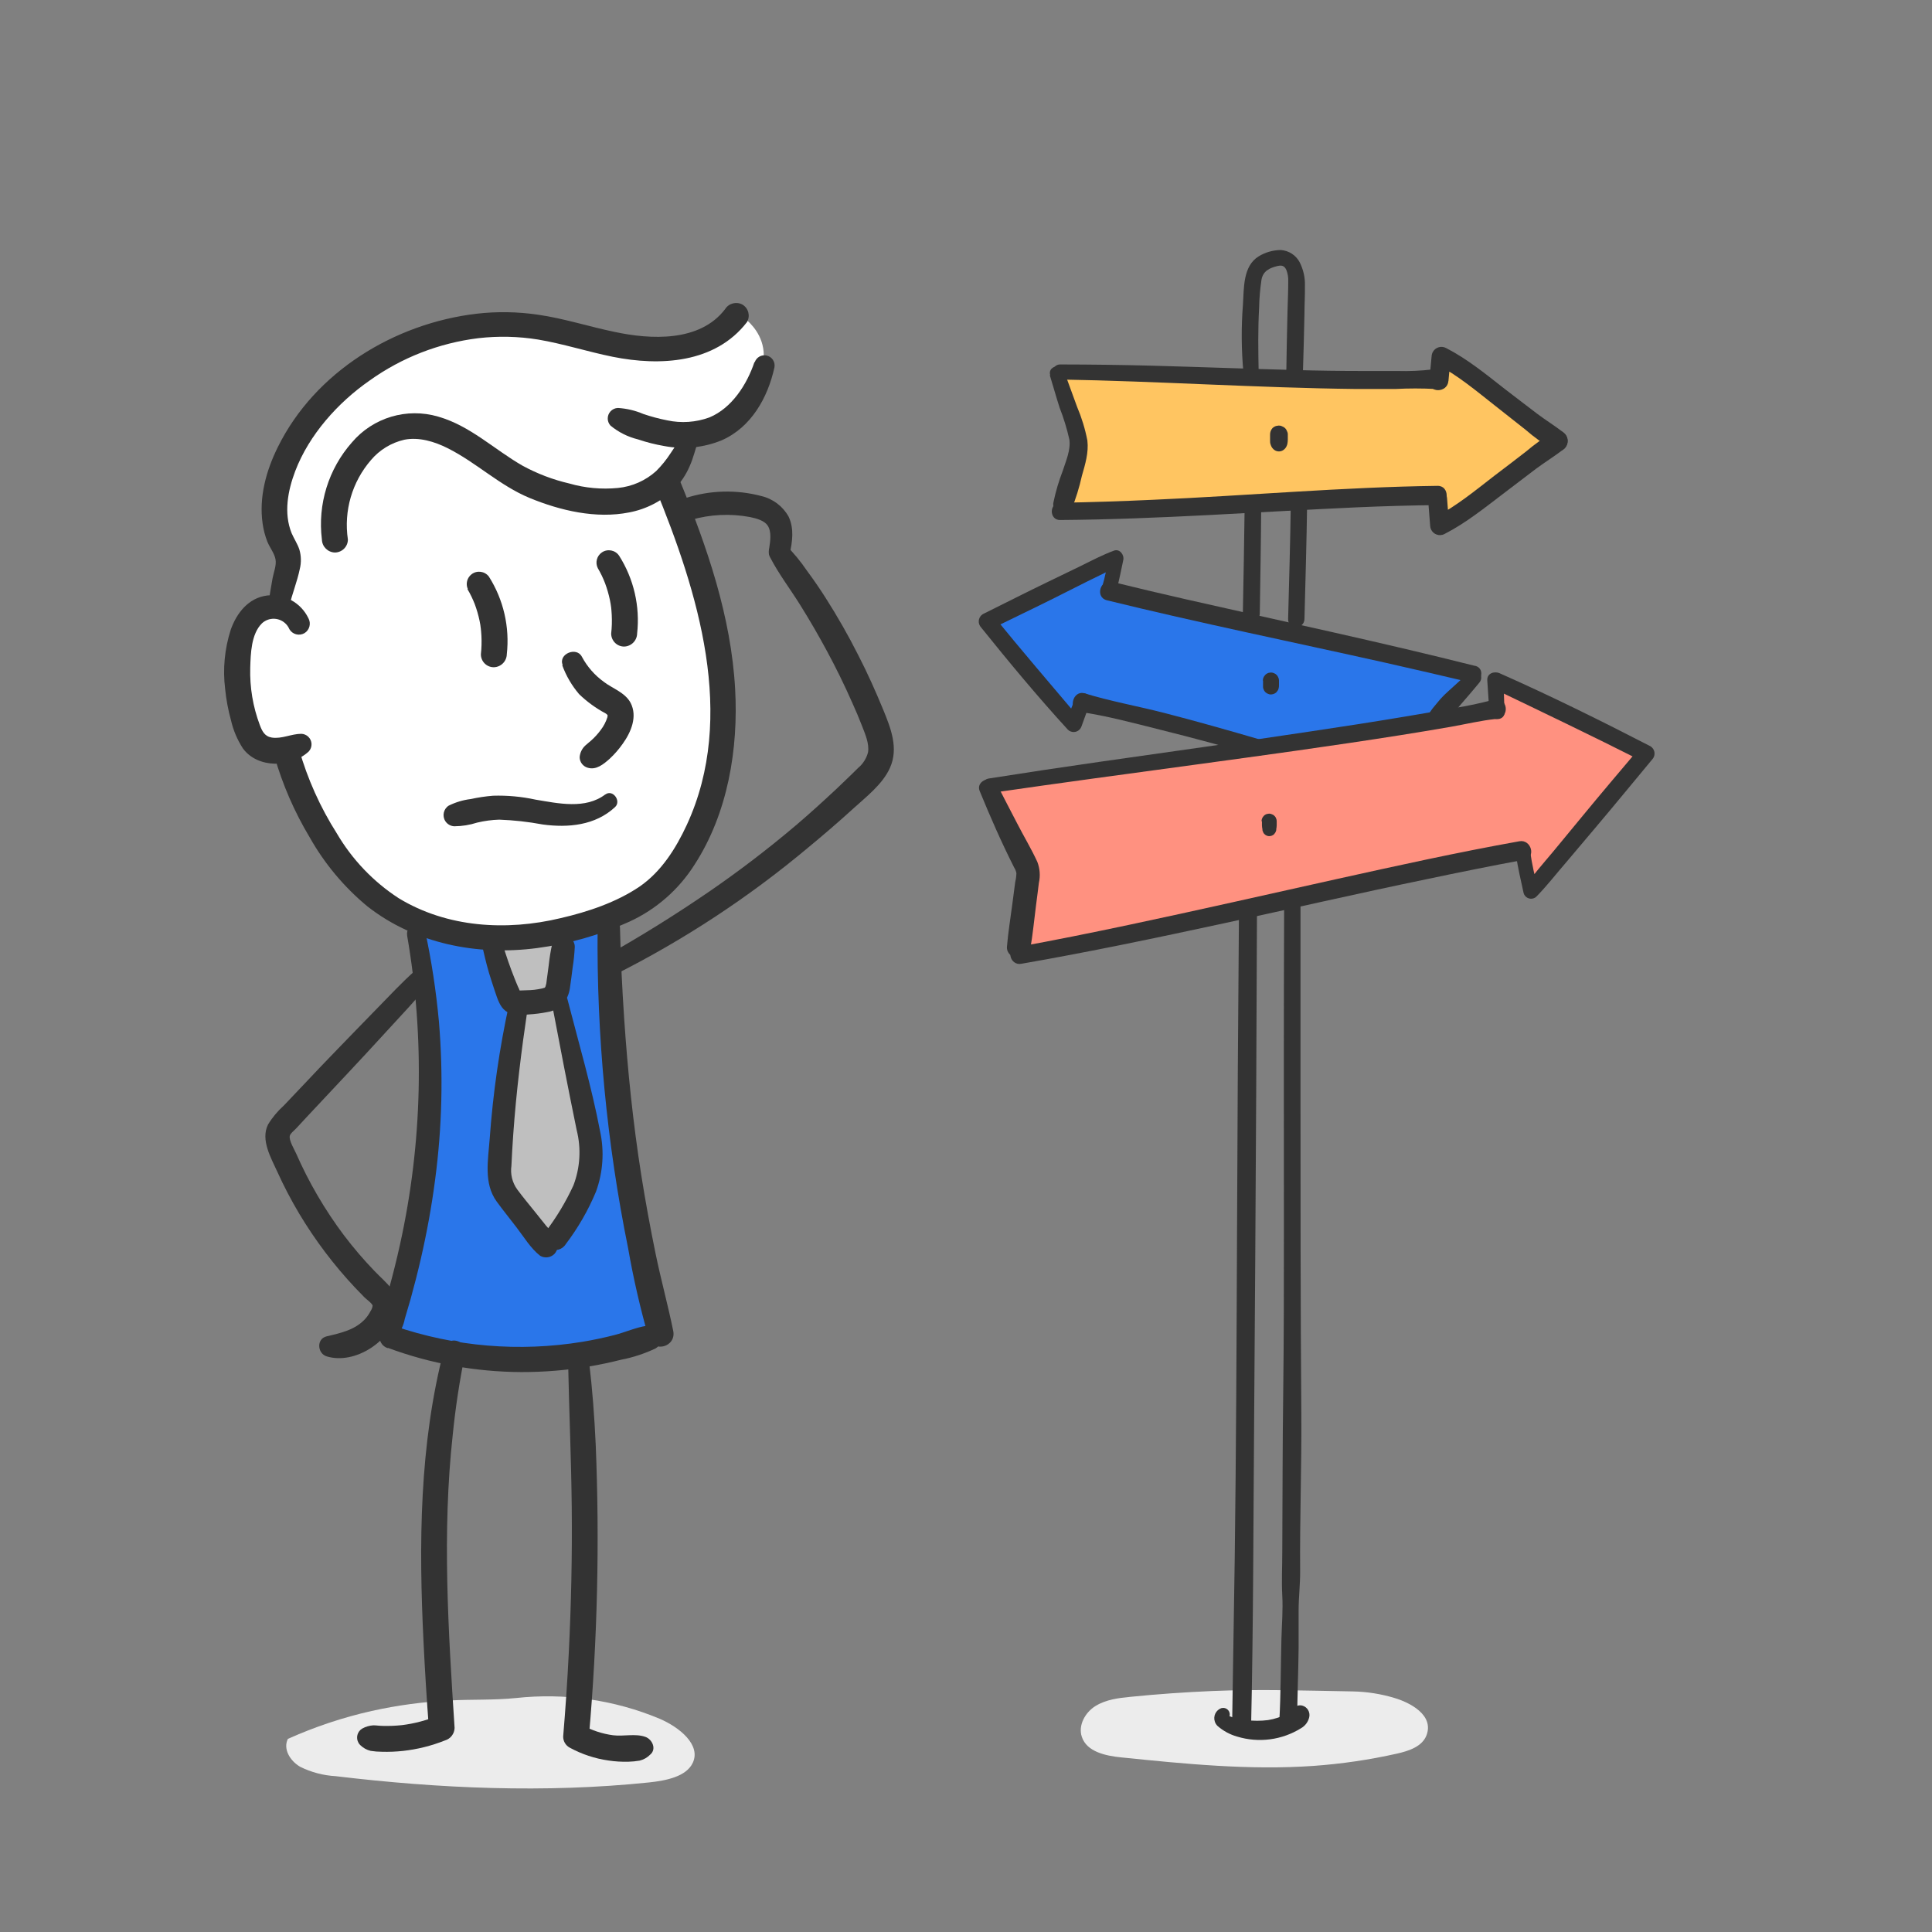 <?xml version="1.0" encoding="utf-8"?>
<!-- Generator: Adobe Illustrator 24.0.1, SVG Export Plug-In . SVG Version: 6.00 Build 0)  -->
<svg version="1.1" id="Capa_1" xmlns="http://www.w3.org/2000/svg" xmlns:xlink="http://www.w3.org/1999/xlink" x="0px" y="0px"
	 viewBox="0 0 4400 4400" style="enable-background:new 0 0 4400 4400;" xml:space="preserve">
<rect x="0" y="0" width="4400" height="4400" fill="#808080" stroke="none"/>
<style type="text/css">
	.st0{fill:#ECECEC;}
	.st1{fill:none;}
	.st2{fill:#2A76EA;}
	.st3{fill:#FFC561;}
	.st4{fill:#FF9180;}
	.st5{fill:#BFBFBF;}
	.st6{fill:#FFFFFF;}
	.st7{fill:#333333;}
</style>
<g id="Sombra">
	<path class="st0" d="M655.6,3960.2c-11.2,22.6,4.3,49.4,27.7,63.4c25.3,12.6,52.9,19.9,81.1,21.5c236.3,28.3,476.8,38.8,713.5,14.3
		c39.2-4.1,85.1-13.3,99.8-44.6c19.2-40.8-29.8-80.9-75.7-100.6c-103.4-43.1-216-59.2-327.4-47c-49.6,5-99.1,2.8-148.8,5.4
		c-60.3,2.9-120.3,10.9-179.3,24C781,3911.3,717,3932.7,655.6,3960.2z"/>
	<path class="st0" d="M2574.8,3864.4c-27.6,2.7-55.7,6.1-79.7,20.8c-24,14.7-40.1,44.6-31.3,70.3c11.1,34.2,54.5,43.4,90.3,46.9
		c144.9,14.8,291.7,29.5,437.5,19.3c64-4.6,127.6-13.9,190.2-28c26.6-6,57-15.9,66.9-41.5c17.8-46.5-38-74.9-73-85.2
		c-30.8-9.3-62.8-14.3-95-14.9c-106.2-1.8-211.8-5.4-318.4-1C2699.5,3853.8,2637,3858.1,2574.8,3864.4z"/>
</g>
<g id="Color">
	<path class="st1" d="M2836.8,620.5l19.4,334.5l-14.6,1295.8c0,0-21.7,1669.7-14.5,1669.7c3.2,0,34.9,29.2,57,29.8
		c28.1,0.7,47.4-27.3,47.4-27.3l9.7-2019.1l9.7-1067.8l9.7-191.7c0,0-19.4-65.6-58.2-53.4C2879.4,598.1,2857.3,608,2836.8,620.5z"/>
	<path class="st2" d="M947.5,2113.3c44.4,306.1,25.8,618.1-54.8,916.8c206,91.4,408,103.9,603.4,7.8
		c-76.4-343.1-126.4-673.1-113.5-972C1274.3,2153.4,1123.1,2157.2,947.5,2113.3z"/>
	<polygon class="st3" points="2407.1,851 2458,999.1 2419.2,1164.1 3268.7,1130.1 3275.9,1195.6 3542.8,999.1 3288.1,807.3 
		3280.7,868 	"/>
	<polygon class="st2" points="3348.7,1535.3 2528.4,1346 2538.2,1282.9 2249.3,1414 2441.1,1644.6 2465.4,1598.5 2868.2,1697.9 
		3285.6,1630 	"/>
	<path class="st4" d="M2246.9,1787.8l99.3,186.9c0,0-36.5,208.7-31.6,201.5c4.9-7.2,1162.4-242.7,1162.4-242.7l9.8,89.7l257.2-301
		l-332.5-169.9l-2.5,70.5L2246.9,1787.8z"/>
	<path class="st5" d="M1119.9,2138.1l50.9,141.1l-31.3,422.9c0,0,101.9,145,113.6,133.2c11.8-11.8,101.9-180,101.9-180l-86.2-376.1
		l27.4-153.1L1119.9,2138.1z"/>
	<path class="st6" d="M1691.9,722.1c0,0-176.8,125.5-364.4,55.1c-187.7-70.4-372-47-536.8,82.2s-180,270.4-172.3,309.6
		c7.7,39.2,43.1,90.1,43.1,90.1l-24,113.6c0,0-105.8-15.7-90.1,164.5c15.7,180.2,105.8,172.4,105.8,172.4s109.7,387.8,344.8,411.4
		c235.1,23.5,470.2,31.3,579.8-219.4c109.7-250.7,47-466.3,19.6-588c-16.5-73-44.2-143.1-82.2-207.6l50.9-117.5
		c0,0,19.3,27.1,101.9-51C1813.4,800.7,1691.9,722.1,1691.9,722.1z"/>
</g>
<g id="Trazos">
	<path class="st7" d="M927.2,2130.6c40.4,233.3,34.9,472.3-16.2,703.6c-7.4,33.4-15.6,66.6-24.7,99.6c-4.3,15.7-8.8,31.4-13.4,47.2
		c-5.6,18.7-12,34.8-8.8,54.6c3.5,12,16,18.9,28,15.4c3.6-1,6.8-2.9,9.5-5.5c10.4-11.9,17.4-26.4,20.3-42c4.5-14.8,8.8-29.6,13-44.3
		c8.4-30.4,16.2-60.7,23.3-91.4c13.8-60,24.8-120,32.8-181.4c15.8-119.3,18.7-240,8.6-360c-6.4-69.6-16.9-138.7-31.6-207
		c-5.8-26.8-45.2-15.1-40.7,11.2L927.2,2130.6z"/>
	<path class="st7" d="M946.7,2209.4c-31.1,27.4-59.4,58.2-88.4,87.7c-29,29.5-58.1,60-86.9,89.5s-56.2,58.6-84,88l-40.9,43.1
		c-14,12.6-26.2,27.1-36,43.2c-17.6,35,6.8,76.2,21.2,108c14.7,32.4,31.2,64,49.4,94.6c36.4,60.9,79.2,117.6,127.8,169.3
		c7,7.4,14.2,14.9,21.5,22.2c5,4.9,15.8,12,18.2,18.2c0,0,1,3.1,0,0c-0.4,4.5-2,8.9-4.6,12.6c-3.1,6-6.8,11.7-11.3,16.8
		c-22.8,26-56.3,33.2-88.6,40.8c-24,5.4-21.5,39.2,0,45.7c65,19.6,146.5-35.2,160.9-100.3c9.5-42.6-25.9-66.6-51.7-93.7
		c-25.1-26-48.5-53.4-70.3-82.2c-43.3-57.7-79.8-120.3-108.8-186.4c-4.1-9.1-16.6-29.6-14.2-39.7c1.4-6,10-12,14-16.4l24-25.9
		c29.1-31,58.2-62,87.4-93.2c32.4-34.7,64.9-69.4,96.8-104.5c31.9-35.2,65.5-69.5,94.9-106.7c7.9-9,7.1-22.7-1.9-30.7
		c-8.2-7.3-20.6-7.2-28.8,0.1L946.7,2209.4z"/>
	<path class="st7" d="M1361,2113.3c-2.4,244.8,20.8,489.1,69.4,729c12,68.8,27.6,136.9,46.8,204c11.2,36,63.5,21.1,56-15.4
		c-12-58.8-28-116.8-40.1-175.6c-12.1-58.8-23.3-120-32.8-180c-18.6-118-30.8-236.8-38.8-355.8c-4.6-68.6-7.9-137.4-9.5-206
		c-0.7-32.9-50.8-33-51.1,0L1361,2113.3z"/>
	<path class="st7" d="M883.4,3069.7c97.3,36,200.1,54.7,303.8,55.1c51.7,0.1,103.4-4.1,154.4-12.7c24.6-4.2,49.1-9.4,73.3-15.5
		c27.1-5.2,53.3-13.9,78.2-25.7c12.2-7.1,17.4-22.1,12-35.2c-5.6-12.7-19.6-19.6-33.1-16.2l31.7,12.8c-6.5-10.9-19.4-16.1-31.7-12.8
		c-24,3.7-48,14.6-72,20.8s-48.7,11.4-73.3,15.5c-143.7,23.6-291.1,11.3-428.9-36c-14.1-4-28.8,4.2-32.7,18.3c0,0,0,0,0,0.1
		c-3.5,13.9,4.5,28,18.2,32.2V3069.7z"/>
	<path class="st7" d="M1012,3070.4c-57.4,219.7-58.4,447-47.3,672c3.1,64.3,7.2,128.5,12,192.8l21.6-28.4
		c-26.6,11.2-54.6,18.6-83.2,22.1c-14.3,1.5-28.7,2.1-43.1,1.7c-7.1,0-14.3-1.2-21.5-1.3c-8.9,0.5-17.6,3-25.4,7.3
		c-11.4,6.7-15.3,21.4-8.5,32.8c1,1.8,2.3,3.4,3.7,4.8c6.6,6.5,14.9,11.2,24,13.3c8.4,1.3,16.9,2,25.4,2c16,0.5,32.1-0.2,48-1.9
		c32.9-3.6,65.2-11.7,96-24c12.6-3.8,21.3-15.3,21.6-28.4c-14.4-221.8-28.6-445.2-4.3-666.8c6.2-62.1,15.6-123.8,28.1-184.9
		c6.5-30.6-39.2-43.8-47.3-13.1H1012z"/>
	<path class="st7" d="M1293.8,3101c2.2,110.6,7.2,221.3,8.3,331.9c1.1,110.6-1.2,221.5-6.8,332.2c-3.1,63.3-7.4,126.4-12.7,189.5
		c-0.2,10.5,5.4,20.3,14.6,25.4c27.5,15,57.4,25,88.4,29.4c15.1,2.3,30.4,3.2,45.7,2.8c8.5-0.2,17-1.1,25.4-2.5
		c9.1-2.2,17.4-6.9,24-13.6c15.2-12.6,4.8-34.8-10.7-40.4c-22.8-8.3-49.8-0.7-74-3.8c-24.3-3.3-47.8-11-69.4-22.7l14.6,25.4
		c19.5-220.9,24.6-442.9,15.5-664.4c-2.9-63.4-7.6-126.7-15.2-189.6c-0.4-13.1-10.9-23.6-24-24c-13.3,0-24,10.7-24,24L1293.8,3101z"
		/>
	<path class="st7" d="M1399.6,2220.1c157.6-79.2,305.5-176.4,440.8-289.7c34.6-28.6,68.6-57.7,101.8-88
		c29.8-27.2,68.2-56.4,84.8-94.1c19.7-44.2,1.9-89.4-15.2-131.2c-17.2-41.8-36-84-57.1-124.9c-22.6-44.8-47.4-88.3-74.4-130.6
		c-13.4-21.1-27.5-41.6-42.4-61.7c-14.2-20.9-30.2-40.4-48-58.3c-9-8.9-23.5-8.9-32.4,0.1c-7.3,7.3-8.8,18.6-3.6,27.6
		c19.3,37.4,45.7,72,68.2,108s42.4,70.4,61.9,106.7c19.6,36.2,39.5,76.8,56.9,116.3c8,17.5,15.4,35.2,22.3,52.9
		c7.1,18.4,16.8,40.2,13.7,60c-3.6,14.1-11.6,26.7-22.9,36c-16.1,16.3-32.9,31.8-49.6,48c-30.1,28.1-60.6,55.9-92,82.6
		c-63.4,53.7-129.6,104.3-198.1,151.3c-77.2,52.9-157,102.6-238.6,148.2c-26.8,15-3.1,54.1,24,40.8V2220.1z"/>
	<path class="st7" d="M2413.7,864.3c225,3.8,449.7,19,674.8,21.6c29.8,0,59.4,0,89.2,0c30.3-1.6,60.6-1.6,90.9,0
		c30,2.9,28.8-49.7-5.9-44.6c-26.6,3.2-53.5,4.4-80.3,3.6c-26.1,0-52.1,0-78,0c-51.5,0-103.1-0.7-154.7-2.2
		c-108.9-2.7-217.7-7-326.7-9.9c-69.6-1.8-139.3-2.7-208.9-2.8c-9.2,0-16.7,7.5-16.7,16.7c0,9.2,7.5,16.7,16.7,16.7L2413.7,864.3z"
		/>
	<path class="st7" d="M2413.7,1184.3c226-1.6,451.1-18.8,676.9-28.9c61-2.7,122-4.4,183-5.1c28.1,0,28.2-44.6,0-43.8
		c-216.1,2.8-431.6,22.3-647.4,31.7c-70.8,3.3-141.4,5.6-211.8,6.8c-25.3,0-25.4,39.5,0,39.4H2413.7z"/>
	<path class="st7" d="M3298.8,867.2c1.6-18.8,3.6-37.7,5.1-56.4l-32.3,18.8c47.6,24.5,90.1,60.3,132,93.3
		c23.5,18.5,46.9,37.1,70.6,55.7c19.6,17,40.6,32.2,62.9,45.5c26.9,13.9,45.9-22.3,23.1-39.6c-19.3-14.8-40.4-27.9-59.9-42.6
		c-24.5-18.4-48.5-37.3-72.8-55.7c-42.7-33.4-85.7-68.7-133.8-93.4c-10.7-6-24.3-2.2-30.4,8.5c-1.7,3.1-2.7,6.6-2.9,10.1
		c-1.6,18.7-3.7,37.6-5.2,56.4c-2.2,27.8,41.1,27.6,43.4,0L3298.8,867.2z"/>
	<path class="st7" d="M3252.2,1134.8c1.7,21,3.3,41.8,4.9,62.8c0.6,12.3,11.1,21.7,23.4,21.1c3.2-0.2,6.3-1,9.1-2.5
		c48.7-24.8,92.5-60.4,135.9-93.3c24.3-18.5,48.6-37.2,73.2-55.7c20-14.8,41.4-28,61.1-43.1c23-17.5,3.8-53.5-23.1-39.6
		c-21.5,12.8-41.9,27.4-61,43.6c-24.3,18.6-48.5,37.6-72.8,55.7c-43.1,33.4-86.6,69.2-135.2,94.4l32.6,18.6
		c-1.7-21-3.2-41.8-4.8-62.8c-2.1-27.6-45.6-27.9-43.4,0L3252.2,1134.8z"/>
	<path class="st7" d="M2261,1805.3c153.4-22.3,307-42.9,460.7-63.8c155.4-21.2,310.8-42.4,465.7-66.9c39-6.2,78-12.6,117-19.4
		c34.2-6,68.7-14.4,103.2-17.9s24.5-53.3-5.9-43.9c-30,8.2-60.5,14.7-91.3,19.4c-34.3,6.2-68.6,12.2-103,17.9
		c-74.1,12.5-148.4,24-223,35.1c-159.7,24.1-319.5,46.2-479.4,69.1c-84.5,12.1-168.9,24.8-253.3,38.1c-21.3,3.5-12,35.3,8.9,32.3
		L2261,1805.3z"/>
	<path class="st7" d="M2325.1,2195.1c154.5-26.8,308.2-59.1,461.6-92.2c153.4-33.1,307-68.5,461-100.3
		c74.4-15.7,148.9-30.8,223.8-44.6c27.6-4.8,15.9-47-11.1-42.1c-139.9,25-278.7,55.7-417.5,86.4c-157.5,34.9-314.8,70.8-472.7,104.2
		c-84.7,17.9-169.7,35.1-255,50.6c-25,4.5-14.4,42.3,10.5,37.9L2325.1,2195.1z"/>
	<path class="st7" d="M2231,1801.1c24.2,59.1,49.8,117.6,78.7,174.7c2.5,3.9,4.3,8.3,5.1,12.9c-0.2,6.7-1.1,13.4-2.7,20
		c-2.3,16.8-4.3,33.4-6.6,50.3c-4.1,32.1-9.6,64.4-12.2,96.8c-2.3,29.9,47.6,37.1,52.8,7.1c6-33.4,9-67.6,13.4-101.2
		c2.1-17.1,4.5-33.4,6.5-51.1c3.6-16,2.3-32.7-3.6-47.9c-13.7-29.8-30.9-58.2-45.8-87.3s-31.6-60.3-46.8-90.6
		C2258.8,1763.6,2221.9,1778.6,2231,1801.1L2231,1801.1z"/>
	<path class="st7" d="M3426.4,1621.4l-2.3-71.7l-28,16.1c114.7,55.1,229.3,109.8,342.7,167.2l-4-30.3
		c-44.6,52.8-89.2,105.2-133,158.5l-65,78.8c-22.3,26.5-45.3,52.7-65.1,80.9l31.8,4.1c-8.2-27.9-14.4-56.3-18.5-85.1
		c-3.5-21.3-35.5-12.2-32.2,8.9c4.3,28.8,11.1,57,17.2,85.4c2.8,9.3,12.6,14.6,21.9,11.9c2.7-0.8,5.2-2.2,7.2-4.2
		c23.7-24.1,44.6-51.3,66.9-77l65.9-78c44-52,87.1-104.7,130.7-157.1c7.5-7.7,7.4-20.1-0.4-27.6c-1.1-1-2.3-2-3.5-2.7
		c-113.1-58.3-227.2-114.8-343.5-166.3c-11.7-5.2-29,0-28,16.1l4.7,71.7c1.6,22.3,35.6,22.3,34.9,0L3426.4,1621.4z"/>
	<path class="st7" d="M2870.8,1684.6c-72.8-21.2-145.7-42-219.1-60.9c-60.2-15.5-122-26.4-181.4-44.6c-27.6-8.3-38.8,38.2-11.1,42.1
		c61.2,8.9,122.6,25.5,182.4,40.5c73.6,18.2,146.6,38.2,219.6,58.8c10,2.8,20.4-3.1,23.2-13.2c2.8-10-3.1-20.4-13.2-23.2
		L2870.8,1684.6z"/>
	<path class="st7" d="M3358.8,1516.4c-218.6-55.1-439.3-101.7-659-151.8c-56-12.7-111.7-25.9-167.2-39.6
		c-27.3-6.8-39,35.5-11.7,42.1c210.7,51.7,423.7,95.1,635.5,142.5c64.3,14.5,128.5,29.4,192.7,44.6c24.6,6,35.1-31.8,10.5-37.9
		L3358.8,1516.4z"/>
	<path class="st7" d="M2448.8,1590.8l-21.7,53.3l31.1-8.3c-65.9-78-132.1-154.9-196.4-234.1l-3.9,30.3c48.9-24,98.1-47.4,146.8-71.8
		l71.7-36.1c24.6-12.4,50.4-23.6,73.7-38.2l-26.2-15.1c-2.8,21.6-7.2,42.9-13.3,63.8c-2.2,9,3.3,18,12.3,20.2
		c8.6,2.1,17.3-2.8,20-11.3c6.1-22.3,10.4-45.3,15.3-68.1c2.5-11.8-8.1-26.3-21.4-21.3c-25.6,9.5-50.1,22.3-74.7,34.5l-74.8,36.2
		c-49.9,24.1-99.3,49.2-148.9,73.8c-9.3,5.7-12.2,17.9-6.4,27.2c0.7,1.2,1.6,2.3,2.5,3.3c63.8,79.3,128.9,157.8,197.6,232.8
		c7.5,7.2,19.4,7,26.6-0.5c2.1-2.2,3.6-4.8,4.5-7.6c6.5-17.9,13-35.9,19.5-54c7.7-21.4-25.3-29.4-33.4-9.3L2448.8,1590.8z"/>
	<path class="st7" d="M2390.8,854.3c7.6,24.6,14.4,49.4,22.3,73.9c9.3,23.7,16.7,48,22.3,72.8c3.3,23.9-7.8,48.6-14.9,70.8
		c-8.9,23.1-16,46.8-21.1,71c-2.9,10.8,2.6,22.1,12.9,26.4c10.3,4.4,22.3,0.5,28-9.1c9.9-24.7,17.8-50.2,23.6-76.3
		c7.5-26.3,15.8-53,12.5-80.6c-5.1-26.4-13-52.2-23.5-76.9c-9.6-26.9-19.8-53.5-29.4-80.4c-6.9-19.7-38-11.7-31.7,8.7L2390.8,854.3z
		"/>
	<path class="st7" d="M3345,1530.6c-14.6,15.3-30.8,28.9-46.3,43.3c-6.4,5.7-12.5,11.7-18.3,18.1c-3.6,4.1-7,8.4-10.5,12.6
		c-5.5,6.2-10.4,12.7-14.9,19.6c-5.7,9.8-3.2,22.3,5.8,29.1c8.9,7,21.6,6.2,29.5-1.8c5.2-6.2,10.1-12.7,14.6-19.4l5.2-7l-1.6,2.1
		l1.4-1.9l2.1-2.7l4.8-6.2l-0.8,1c1.4-1.8,2.9-3.7,4.5-5.5c1.6-1.8,5-6,7.6-9c13.8-15.8,27.5-31.8,40.9-48.1
		c6.3-7.1,5.8-17.9-1.3-24.2c-6.5-5.9-16.5-5.9-23,0.1L3345,1530.6z"/>
	<path class="st7" d="M2821.7,2071.3c-2.1,249.5-3.6,499.1-4.5,748.7c-1,243.3-2,486.5-5.2,729.7c-1.6,125.5-4.2,251.1-5.9,376.6
		c0,27.8,42.6,27.8,43.3,0c5.1-230.1,5-460.3,6.8-690.6c1.9-248.6,3.4-497.3,4.7-746c0.5-139.4,1.1-278.9,1.8-418.4
		C2862.6,2044.9,2821.9,2044.9,2821.7,2071.3L2821.7,2071.3z"/>
	<path class="st7" d="M2834.6,1151.9c-0.9,81.7-2.6,163.4-4.1,245.3c0,24.8,38.1,24.8,38.6,0c1.2-81.7,2.7-163.4,3.2-245.3
		c0-10.4-8.4-18.8-18.8-18.8C2843.1,1133.1,2834.6,1141.5,2834.6,1151.9z"/>
	<path class="st7" d="M2924.6,2047.4c-1.1,249.8-0.7,499.8-0.6,749.7c0,125.8,0,251.5-1.6,377.3c-1.6,120.1-1.4,240.1-2.1,360.2
		c0,33.4-1.8,66.1,0,99.3c1.8,33.2-1,64.9-1.9,97.4c-1.6,62.8-1.4,125.9-4.8,188.5c-1.4,26.1,40.8,26.4,40.7,0
		c0-55.7,2.7-111.5,3.2-167.2c0-28.3,0-56.7,0-85.1c0-29.7,3.7-59.2,3.5-89.2c-1-119.4,3.6-238.8,2.7-358.2
		c-2-250.5-1.8-500.9-1.9-751.4c0-140.5,0-280.9,0-421.3c0-10.3-8.4-18.7-18.8-18.7c-10.3,0-18.6,8.4-18.7,18.7L2924.6,2047.4z"/>
	<path class="st7" d="M2939.7,1145.9c-1.2,88-3.8,176-6.1,264c-0.7,24.1,36.6,24,37.2,0c2.3-88,4.9-176,6.1-264
		C2976.9,1121.8,2939.9,1121.8,2939.7,1145.9z"/>
	<path class="st7" d="M2892.5,989.8v11.1c-0.1,0.9-0.1,1.7,0,2.6c0,2.7,0,5.5,1,7.9l0.7,2.3c1.6,5,5,9.3,9.5,12
		c5.5,3.2,12.4,3.2,17.9,0c4.6-2.7,7.9-7,9.5-12l0.7-2.3c0.7-3.4,1.1-7,1.1-10.5v-11.1c0.1-2.7-0.5-5.3-1.8-7.7
		c-1.7-5.3-5.9-9.4-11.1-11.1c-2.4-1.3-5-1.9-7.7-1.8l-5.5,0.8c-3.4,0.9-6.4,2.7-8.9,5.1C2894.3,979.2,2892.4,984.4,2892.5,989.8z"
		/>
	<path class="st7" d="M2876.5,1550v12.2c0,1,0,1.9,0,3.1c0.1,1.1,0.3,2.2,0.7,3.2l1.8,4.2c1.1,2,2.6,3.8,4.6,5
		c1.1,1.1,2.5,1.9,4,2.3c2.1,1.1,4.5,1.7,6.9,1.6l4.8-0.7l4.3-1.8c2.1-1.1,3.8-2.7,5-4.7c1.6-1.7,2.7-3.8,3.2-6c0.8-2.6,1.1-5.3,1-8
		V1550c0.1-2.5-0.4-4.9-1.6-7.1c-1.7-4.5-5.2-8-9.7-9.7c-2.2-1.1-4.7-1.7-7.1-1.6l-4.9,0.7c-3,0.9-5.8,2.5-8,4.7l-2.9,3.8
		c-1.6,2.8-2.5,6-2.6,9.3L2876.5,1550z"/>
	<path class="st7" d="M2874,1870.6v9.3c0.1,2.9,0.5,5.8,1.1,8.7v2.1c0.1,0.8,0.3,1.5,0.7,2.2l1.6,3.8c1,1.8,2.3,3.2,4,4.3
		c0.9,1,2.1,1.7,3.5,2c1.8,1,3.9,1.5,6,1.3l4.1-0.6l3.7-1.6c1.8-0.9,3.3-2.3,4.3-4c1.4-1.5,2.4-3.3,2.9-5.4c0.3-0.7,0.5-1.5,0.7-2.2
		v-2.1c0.6-2.9,0.9-5.8,1-8.7v-9.3c0.1-2.3-0.4-4.6-1.4-6.7c-0.7-2.1-1.9-4-3.6-5.5c-1.5-1.7-3.4-2.9-5.6-3.6
		c-2-1.1-4.3-1.6-6.6-1.6l-4.6,0.7c-2.9,0.7-5.6,2.3-7.7,4.5c-3.2,3.3-5,7.6-5,12.2L2874,1870.6z"/>
	<path class="st7" d="M2866.5,847.5c-0.9-48.6-1.7-97.1,1-145.7c0.4-21.8,2.3-43.5,5.5-65c3.6-19.4,18.2-26.6,36.2-30.9
		c10-2.3,16.1-0.9,20.6,9.4c3,7.9,4.4,16.4,4.1,24.9c0,22.3-1,44-1.6,66c-1.3,48.9-2.1,97.8-2.9,146.7c0,24.4,37.1,24.3,37.8,0
		c1.3-45.4,2.8-90.8,3.6-136.2c0-22.3,1.4-43.9,1.1-65.9c0.6-18.4-3.5-36.7-11.8-53.2c-8.5-16.3-24.8-26.9-43.1-28.2
		c-17.8,0.2-35.2,5.1-50.4,14.4c-36.3,22.3-33.4,72.6-35.9,110.3c-4,51.1-3.6,102.5,1.1,153.5C2834.1,869.8,2867,870.3,2866.5,847.5
		z"/>
	<path class="st7" d="M2781.9,3890c-12.8,4.4-19.6,18.4-15.1,31.2c1.2,3.5,3.2,6.7,5.9,9.4c12.9,11.3,28.1,19.6,44.6,24.3
		c49.1,15,102.3,8.1,145.9-19.1c9.4-5.4,16.1-14.4,18.5-25c2.6-11.6-4.3-23.3-15.8-26.4c-4.7-1.3-9.8-0.7-14.2,1.6
		c-2.3,1.6-4.3,3.6-5.8,5.9c3.5-4.1,1.2-1.7,0.6-0.9c-6.5,7.2-3.9,5-2.6,3.5c-0.9,1.1-2.1,2.8-0.9,1.7c-3.7,2.8-7.7,5.2-11.9,7
		c-13.6,7-28.2,11.8-43.3,14.2c-16.5,2.1-33.1,2.1-49.6,0c-8.1-0.7-16.1-2.1-24-4.2c-4.6-1.2-9.1-2.7-13.5-4.5l-3.5-1.4l-2.5-1.2
		c-3.7-1.7-3.8,1.4,0,9.6l-6.6,3.9l1.7-0.7c7.9-2.2,12.6-10.4,10.4-18.3c-2.2-7.9-10.4-12.6-18.3-10.4L2781.9,3890z"/>
	<path class="st7" d="M1099.4,2159.4c5.8,25.6,12,50.9,20.4,75.8c3.8,12,7.9,24,12,36c6.2,16.7,13.2,31.1,31.3,37.2
		c13.2,3.1,26.8,3.8,40.2,2c14.8-0.9,29.4-2.7,43.9-5.6c13.4-2.1,25.7-8.6,35-18.4c8.5-10.3,13.9-22.8,15.7-36
		c2.4-15.4,4.2-31,6.2-46.4c2.5-15.6,4.1-31.3,4.9-47c0.8-29.4-44.4-36-51.5-7c-3.5,15.8-6.1,31.9-7.8,48l-2.9,22l-1.3,9.4l-0.8,6.4
		c0-2.8,0-2.5,0,0c0,2.5-0.8,4.7-1.3,7c-0.5,2.3-2.8,8.8-1.4,5.6c1.3-3.1-5.5,5.8,0,0.6c5.5-5.2-0.7,0.6-2.4,1.3
		c5.2-2.3-4.3,0.7-5.5,1l-8.5,1.6c-5.8,1-11.6,1.7-17.4,2c-7.2,0-14.4,0.8-21.7,0.8h-8.6c-3.2,0-3.2,0,0,0c2.7,0.7,5,2.1,6.8,4.2
		c1.2,1.4,1.2,1,0-1.4c-0.7-1.7-1.6-3.4-2.2-5c-1.8-4,0-1.2-2.2-4.9c-2.6-6.2-5.3-12-8.3-20c-10.7-26.8-20.1-54-28.2-81.6
		c-3.3-12.3-16-19.6-28.3-16.3c-12.3,3.3-19.6,16-16.3,28.3V2159.4z"/>
	<path class="st7" d="M1159.7,2285.5c-22.3,101.7-37.1,204.8-44.5,308.6c-3.6,48-14,100.8,15.8,142.1c14.5,20,30.2,39.2,45.2,58.9
		c16.7,21.6,32.3,48,54,64.9c10.5,6.1,23.8,4.4,32.4-4.2c8.2-8.8,9.9-21.9,4.2-32.5c-6.3-11.6-14.1-22.3-23.2-31.9l-22.1-27.6
		c-14.5-18.2-29.6-36-43.7-55.1c-11.1-15.5-15.8-34.7-13.1-53.6c1.1-24,2.5-48,4.2-72c6.8-96,18.5-190.7,32.6-285.4
		c2.7-11.5-3.9-23.2-15.2-26.6c-11.6-3.2-23.5,3.6-26.8,15.1V2285.5z"/>
	<path class="st7" d="M1256.9,2285.5c18.1,96,36.7,192,56.4,288c10.6,41.8,8,85.9-7.4,126.2c-17.4,37.8-39,73.6-64.3,106.7
		c-7.3,12.9-3,29.3,9.7,37c12.9,7.2,29.2,2.9,37-9.7c28-36.9,51.3-77.2,69.1-120c16-44,19.2-91.7,9.2-137.5
		c-19.3-101.5-48.7-201-74.4-301c-6-23-39.6-13.1-35.3,9.7L1256.9,2285.5z"/>
	<path class="st7" d="M624.9,1722c18.6,65,45.7,127.2,80.5,185.2c33.8,59.9,78.3,113.1,131.3,157c109.1,85.3,250.6,112.9,386.2,95
		c72.6-9.5,143.4-29.7,210.1-60c61.2-28,113-73.3,148.9-130.2c75.6-116.8,100-263.3,92.3-400.2c-9.2-164.8-63.5-322-125.5-473.3
		c-4.7-15.3-20.4-24.3-36-20.8c-15.4,4.5-24.6,20.4-20.6,36c97.2,237.4,186.4,520.2,72,768c-24.7,53.4-58,106.3-107.3,140.3
		c-53,36-118.1,57.7-180,72c-123.4,29.6-258.4,21.8-368.8-45.4c-57.7-37.5-105.9-88-140.8-147.4c-37.8-59.5-66.9-124.2-86.2-192
		c-10-35.3-65.2-20.3-55,15.1L624.9,1722z"/>
	<path class="st7" d="M658.7,1380.9c6.7-28.6,18.1-56.3,24-84.8c3.7-14.9,3.4-30.5-1.1-45.2c-4.4-12.8-12-24-17.5-36.7
		c-18.4-45.7-8.6-96.8,8.3-141.4c31.6-82.8,97.3-156,169-205.9c73.2-52.5,158.5-85.7,247.9-96.7c45.3-5.2,91.2-4.2,136.2,3.1
		c57.4,9.7,112.8,27.7,169.7,39.2c108,21.8,233.6,15.2,306.1-79.1c7.9-13.9,3.3-31.5-10.4-39.7c-13.9-7.6-31.3-3-39.6,10.4
		c-57.6,75.5-169.8,69.4-252,51.7c-58.2-12-115.2-30.7-174.2-39.1c-46.4-6.8-93.5-7.6-140-2.2c-186.7,22.2-367.6,132-452.4,303.8
		c-26.6,53.8-43.2,113.9-34.6,174.1c2,14.1,5.6,28,10.8,41.3c5.2,12.8,16.1,26.5,18.6,40.2c2.5,13.7-4.4,30.1-6.7,43
		c-3,17.2-6.1,34.3-8.6,51.5c-3.2,12.8,4.3,25.9,16.9,29.8c12.7,3.6,26-3.8,29.6-16.5c0-0.1,0.1-0.3,0.1-0.4L658.7,1380.9z"/>
	<path class="st7" d="M1718.2,824.6c-16.9,50.6-51.5,105-102.7,126.1c-30.7,11.2-64,13.5-96,6.6c-18.5-3.6-36.8-8.5-54.6-14.6
		c-18.3-7.8-37.8-12.4-57.7-13.6c-13.2,0.5-23.6,11.6-23.1,24.9c0.2,5.7,2.5,11.2,6.4,15.4c18.1,14.9,39.4,25.6,62.2,31.2
		c19.6,6.6,39.6,11.7,60,15.2c44,8.4,89.5,3.9,131-13.1c67-29.4,104.9-97,120-165.8c2.5-12.6-5.7-24.9-18.3-27.3
		c-11.4-2.3-22.8,4.3-26.5,15.3L1718.2,824.6z"/>
	<path class="st7" d="M1554.7,988.9c-7.7,14.9-17.9,28.6-27,42.6c-9.6,14.9-20.7,28.7-33.2,41.2c-24.2,21.9-54.8,35.4-87.2,38.6
		c-37.2,3.6-74.8,0.2-110.8-10.2c-37.2-8.6-73-22.3-106.6-40.6c-64.6-37.1-119-90.8-192-111.7c-71.3-20.9-148.2,2-196.3,58.6
		c-53.5,60.5-78.5,141.1-68.5,221.3c0.4,16.2,13.5,29.2,29.6,29.6c16.3-0.1,29.6-13.3,29.6-29.6c-9.7-65.2,9.5-131.3,52.7-181.1
		c19.6-23.2,46.3-39.4,76-46.2c33.4-6.5,68.6,4.3,98.3,19.2c65.6,32.8,118.4,85.1,186.7,113.4c70.1,28.9,151.6,48,226.9,33
		c38.7-7.3,74.4-25.7,102.7-52.9c14.6-14.9,26.4-32.4,34.7-51.6c8.8-19.2,13-38.9,19.9-58.4c7-19.6-25.7-34.8-36-15.1L1554.7,988.9z
		"/>
	<path class="st7" d="M702.3,1407.8c-17.1-35.4-54.8-56.1-93.8-51.6c-42.5,5.3-69.4,39.7-82.9,77.6c-14.1,43.8-18.5,90.1-12.8,135.7
		c2.4,24.1,6.9,48,13.4,71.4c5.2,22.6,14.4,44.1,27,63.6c34,46.2,109.6,44.2,149.9,7c9-9.7,8.5-24.9-1.3-33.9
		c-4.2-3.9-9.8-6.2-15.5-6.4c-22.6,0-44.3,12-67.1,8.6c-16.4-2.6-22.2-14.5-27.6-28.9c-15.6-41.5-22.9-85.6-21.7-130
		c1-32,2-77.2,26.8-101.4c15.8-14.6,40.5-13.6,55.1,2.2c3.1,3.3,5.5,7.2,7.3,11.3c7,11.9,22.3,15.9,34.3,9
		C705,1434.9,709,1419.8,702.3,1407.8z"/>
	<path class="st7" d="M1361.6,1294.2c6.4,10.9,11.9,22.3,16.4,34.1c4.6,12.4,8.3,25.1,11,38c0.7,3.3,1.3,6.5,1.8,9.7
		c0,1.2,1.6,10.8,0.8,4.8c0.7,6.6,1.3,13.2,1.6,19.8c0.7,14.1,0.3,28.3-1.3,42.4c0.1,16.3,13.2,29.5,29.5,29.5
		c16.2-0.4,29.2-13.4,29.6-29.5c6.9-62-7.5-124.5-40.9-177.2c-8.6-13-26.1-16.5-39.1-7.9C1359.1,1265.8,1355,1281.4,1361.6,1294.2z"
		/>
	<path class="st7" d="M1064.6,1341.7c6.5,10.9,12,22.3,16.6,34.1c4.6,12.4,8.3,25.1,11,38l1.8,9.7c0,1.2,1.4,10.9,0.7,4.8
		c0.8,6.6,1.3,13.2,1.7,19.8c0.7,14,0.3,28.1-1.2,42c-0.1,16.2,13,29.5,29.3,29.5c0.1,0,0.2,0,0.2,0c16.1-0.4,29.1-13.4,29.5-29.5
		c6.9-62-7.5-124.5-40.9-177.1c-9.5-12.3-27.1-14.6-39.4-5.1c-10.2,7.9-13.7,21.6-8.6,33.4L1064.6,1341.7z"/>
	<path class="st7" d="M1280.5,1515.2c8.8,24,21.8,46.2,38.3,65.6c17.9,17.3,38.1,32,60,43.7l2.5,1.7l2,2c-1.2-1.8-1.2-1.9,0,0
		c1.2,1.9,0,0,0-0.7c1,2.4,0,3.5,0,5.9c-3.3,10.5-8.4,20.3-15.1,29c-6.4,8.7-13.7,16.8-21.8,24c-4.3,4-9,7.3-13.2,11.3
		c-7.6,6.9-12.3,16.5-13.1,26.8c0.1,11.2,7.7,21,18.5,24c19.4,5.8,36-8.2,49.7-20.3c11.2-10.4,21.3-22,30.1-34.6
		c18.8-26.3,33.8-61.6,17.8-92.8c-12.6-24-42.8-33.5-61.1-48c-20.7-14.9-37.7-34.4-49.8-56.9c-12-24-54.1-6.8-43.9,18.5
		L1280.5,1515.2z"/>
	<path class="st7" d="M1378.7,1809.1c-45.2,34.6-107.4,20.6-159.1,12c-31.8-6.9-64.2-9.9-96.7-8.9c-17.1,1.4-34,3.9-50.8,7.6
		c-17.5,2.1-34.4,7.2-50.2,15c-11.9,7.6-15.3,23.4-7.7,35.3c4.5,7,12.2,11.4,20.5,11.7c17.7-0.1,35.3-3,52.1-8.4
		c16.5-3.9,33.3-6.2,50.2-6.7c33.2,1.2,66.3,4.9,99,11c58,7.9,120,2.2,164.8-39.7c14.8-13.7-5.4-41.2-22.1-28.6V1809.1z"/>
	<path class="st7" d="M1798.4,1262.1c6.2-28.6,10.6-58.2-2.5-85.7c-13.2-23.6-35.7-40.5-62-46.7c-57.1-15.1-117.3-13.4-173.4,4.9
		c-31.3,10-18.5,58.1,13.6,49.3c43.5-12.5,89.2-14.7,133.7-6.4c15.7,3.2,32.8,8.2,40.3,19.1c9.7,14.3,6.1,36,3.6,52.6
		c-3.1,12.8,4.3,25.9,16.9,29.8c12.7,3.7,26-3.6,29.7-16.4C1798.3,1262.5,1798.3,1262.3,1798.4,1262.1z"/>
</g>
</svg>
